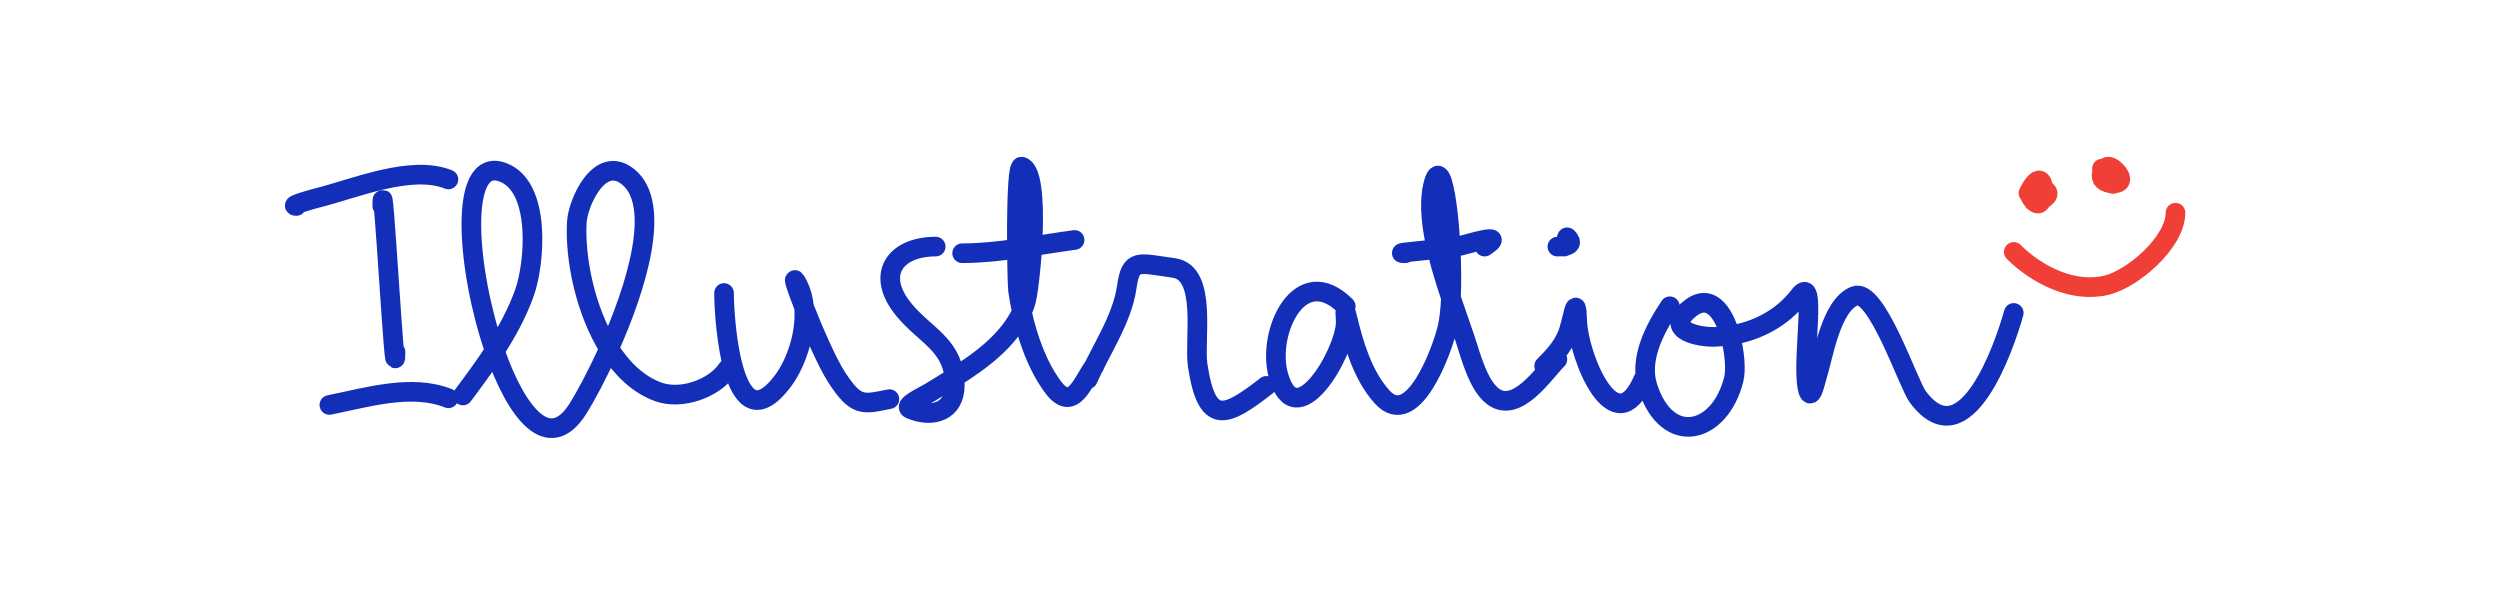 <svg width="509" height="120" viewBox="0 0 509 120" fill="none" xmlns="http://www.w3.org/2000/svg">
<path d="M147.416 59.659C147.416 65.678 149.256 91.011 159.385 77.588C162.117 73.969 164.187 67.775 163.699 62.52M163.699 62.52C163.553 60.952 163.18 59.467 162.527 58.159C161.089 55.275 161.98 58.137 163.699 62.52ZM163.699 62.52C165.565 67.278 168.407 73.827 170.308 76.763C174.307 82.943 175.663 82.351 181.08 81.264M190.507 50.207C182.261 50.207 178.095 55.889 184.073 63.11C188.228 68.129 193.601 70.07 194.317 76.84M194.317 76.84C194.369 77.337 194.397 77.861 194.397 78.413C194.397 83.778 189.908 85.196 185.345 83.29C183.744 82.621 187.831 80.822 189.31 79.914C190.92 78.925 192.617 77.911 194.317 76.84ZM194.317 76.84C199.807 73.378 205.327 69.309 208.051 63.496M208.051 63.496C208.315 62.934 208.552 62.355 208.76 61.759C209.756 58.917 212.136 34.962 208.012 33.928C206.615 33.577 207.057 57.574 207.264 59.059C207.465 60.494 207.725 61.986 208.051 63.496ZM208.051 63.496C209.227 68.935 211.261 74.622 214.446 78.864C218.543 84.319 220.648 77.18 222.825 74.513M195.893 51.557C203.48 51.557 211.288 49.859 218.785 48.856M221.478 77.213C224.12 71.252 228.479 64.976 229.408 58.459C230.248 52.564 231.69 53.549 238.984 54.558C245.9 55.514 243.076 69.216 243.846 74.362C245.732 86.967 249.664 84.867 257.836 78.564M273.995 62.36C264.711 53.05 257.903 67.54 260.23 76.238C263.719 89.281 273.873 71.901 273.995 65.66C274.014 64.664 273.63 61.828 274.294 64.61C275.616 70.154 277.467 76.405 281.326 80.739C287.683 87.878 293.719 71.026 294.717 66.636C295.072 65.075 295.295 62.986 295.409 60.626M295.409 60.626C295.988 48.652 293.765 29.721 291.8 37.604C290.259 43.785 292.818 52.909 295.409 60.626ZM295.409 60.626C296.461 63.758 297.518 66.658 298.308 69.036C299.435 72.427 300.918 78.349 303.919 80.664C308.804 84.432 314.337 75.918 317.085 73.162M286.114 51.557C282.594 51.557 293.119 50.812 296.587 50.207C298.621 49.852 307.165 46.936 302.273 50.207M314.392 74.513C316.262 72.638 317.946 70.833 319.03 68.361C320.224 65.64 320.903 58.803 321.125 65.361C321.372 72.662 328.788 90.792 334.591 77.213M317.086 50.207C317.468 50.207 318.02 50.193 318.517 50.107M318.517 50.107C319.497 49.939 320.264 49.493 319.106 48.331C318.911 48.136 318.96 49.502 318.517 50.107ZM318.517 50.107C318.491 50.143 318.462 50.176 318.432 50.207M339.978 62.36C336.893 67 333.615 73.153 335.489 78.864C339.522 91.152 350.211 88.38 352.995 77.213C353.459 75.35 353.205 71.628 352.256 68.29M352.256 68.29C350.854 63.357 347.933 59.264 343.568 63.26C339.067 67.382 346.023 68.684 349.104 68.586C350.163 68.552 351.217 68.454 352.256 68.29ZM352.256 68.29C357.763 67.425 362.885 64.741 366.311 60.259C370.058 55.358 366.886 72.632 367.957 78.714C368.607 82.409 369.519 77.971 369.902 76.763C371.257 72.484 372.751 62.207 377.607 60.259C382.023 58.488 388.484 78.152 390.475 80.814C400.155 93.757 408.144 70.409 410 63.71M77.831 41.936C77.831 31.993 80.524 81.587 80.524 71.644M60.326 41.936C58.779 41.936 63.164 40.662 64.665 40.286C72.346 38.36 83.708 33.491 91.297 36.535M67.058 82.446C74.766 80.9 83.848 78.108 91.297 81.096M94.247 80.518C96.452 77.57 98.688 74.552 100.727 71.412M100.727 71.412C103.17 67.65 105.33 63.714 106.815 59.513C108.886 53.651 110.256 37.948 102.326 35.057C93.245 31.745 94.988 54.888 100.727 71.412ZM100.727 71.412C105.07 83.918 111.702 92.632 117.662 83.218C119.169 80.839 121.61 76.329 124.009 70.969M124.009 70.969C129.568 58.548 134.899 41.564 127.836 35.957C122.058 31.37 117.658 41.251 117.438 45.259C117.033 52.636 119.16 63.276 124.009 70.969ZM124.009 70.969C126.564 75.023 129.876 78.259 133.971 79.768C138.719 81.516 145.465 79.094 148.11 75.117" stroke="#132FBA" stroke-width="4" stroke-linecap="round" stroke-linejoin="round"/>
<path d="M413.991 40.315C413.991 38.01 413.67 39.599 413.843 40.527M413.843 40.527C413.859 40.612 413.879 40.691 413.903 40.761M413.843 40.527C413.555 40.035 413.396 39.358 413.438 38.867M413.843 40.527C413.973 40.749 414.13 40.934 414.307 41.046M413.903 40.761C413.965 40.937 414.056 41.056 414.187 41.065M413.903 40.761C413.121 39.862 413.095 39.246 413.438 38.867M413.903 40.761C413.989 40.859 414.083 40.961 414.187 41.065M414.187 41.065C414.223 41.068 414.263 41.062 414.307 41.046M414.187 41.065C414.195 41.074 414.204 41.083 414.213 41.092C414.877 41.756 415.372 41.437 415.673 40.737M414.307 41.046C414.574 40.946 414.969 40.465 415.543 39.318C415.703 38.997 415.79 38.722 415.818 38.492M414.307 41.046C414.511 41.175 414.741 41.208 414.989 41.092C415.246 40.97 415.473 40.852 415.673 40.737M415.818 38.492C415.964 37.284 414.49 37.311 413.603 38.375C413.509 38.488 413.456 38.661 413.438 38.867M415.818 38.492C415.883 38.509 415.947 38.527 416.008 38.547M415.818 38.492C414.98 38.278 413.89 38.367 413.438 38.867M415.673 40.737C417.504 39.68 417.013 38.877 416.008 38.547M415.673 40.737C415.923 40.156 416.039 39.311 416.008 38.547M416.008 38.547C415.934 36.695 414.994 35.317 412.993 39.318M427.959 34.329C427.959 34.583 427.982 34.83 428.024 35.065M428.024 35.065C428.222 36.19 428.835 37.042 429.319 37.018M428.024 35.065C428.316 34.344 428.982 33.774 429.449 33.959M428.024 35.065C427.67 35.938 427.865 37.033 429.626 37.274M429.319 37.018C429.672 37 429.955 36.514 429.955 35.327C429.955 34.834 429.882 34.49 429.764 34.266M429.319 37.018C429.161 36.786 429.035 36.405 428.961 35.99M429.319 37.018C429.378 37.106 429.443 37.172 429.511 37.211C429.551 37.234 429.589 37.255 429.626 37.274M429.764 34.266C429.679 34.106 429.571 34.007 429.449 33.959M429.764 34.266C430.392 34.729 431.077 36.782 430.542 37.319M429.764 34.266C429.373 33.979 429.003 34.305 428.961 35.99M429.449 33.959C429.503 33.961 429.56 33.973 429.622 33.996C431.067 34.538 432.957 37.218 430.542 37.319M429.449 33.959C428.885 33.939 428.793 35.053 428.961 35.99M429.626 37.274C429.856 37.305 430.113 37.322 430.398 37.322C430.448 37.322 430.496 37.321 430.542 37.319M429.626 37.274C430.081 37.507 430.373 37.489 430.542 37.319M428.961 35.99C428.958 36.096 428.957 36.207 428.957 36.324M410 51.291C414.668 55.959 422.137 59.758 428.957 58.053C434.279 56.723 442.926 49.329 442.926 43.309" stroke="#EF3F36" stroke-width="4" stroke-linecap="round" stroke-linejoin="round"/>
</svg>
